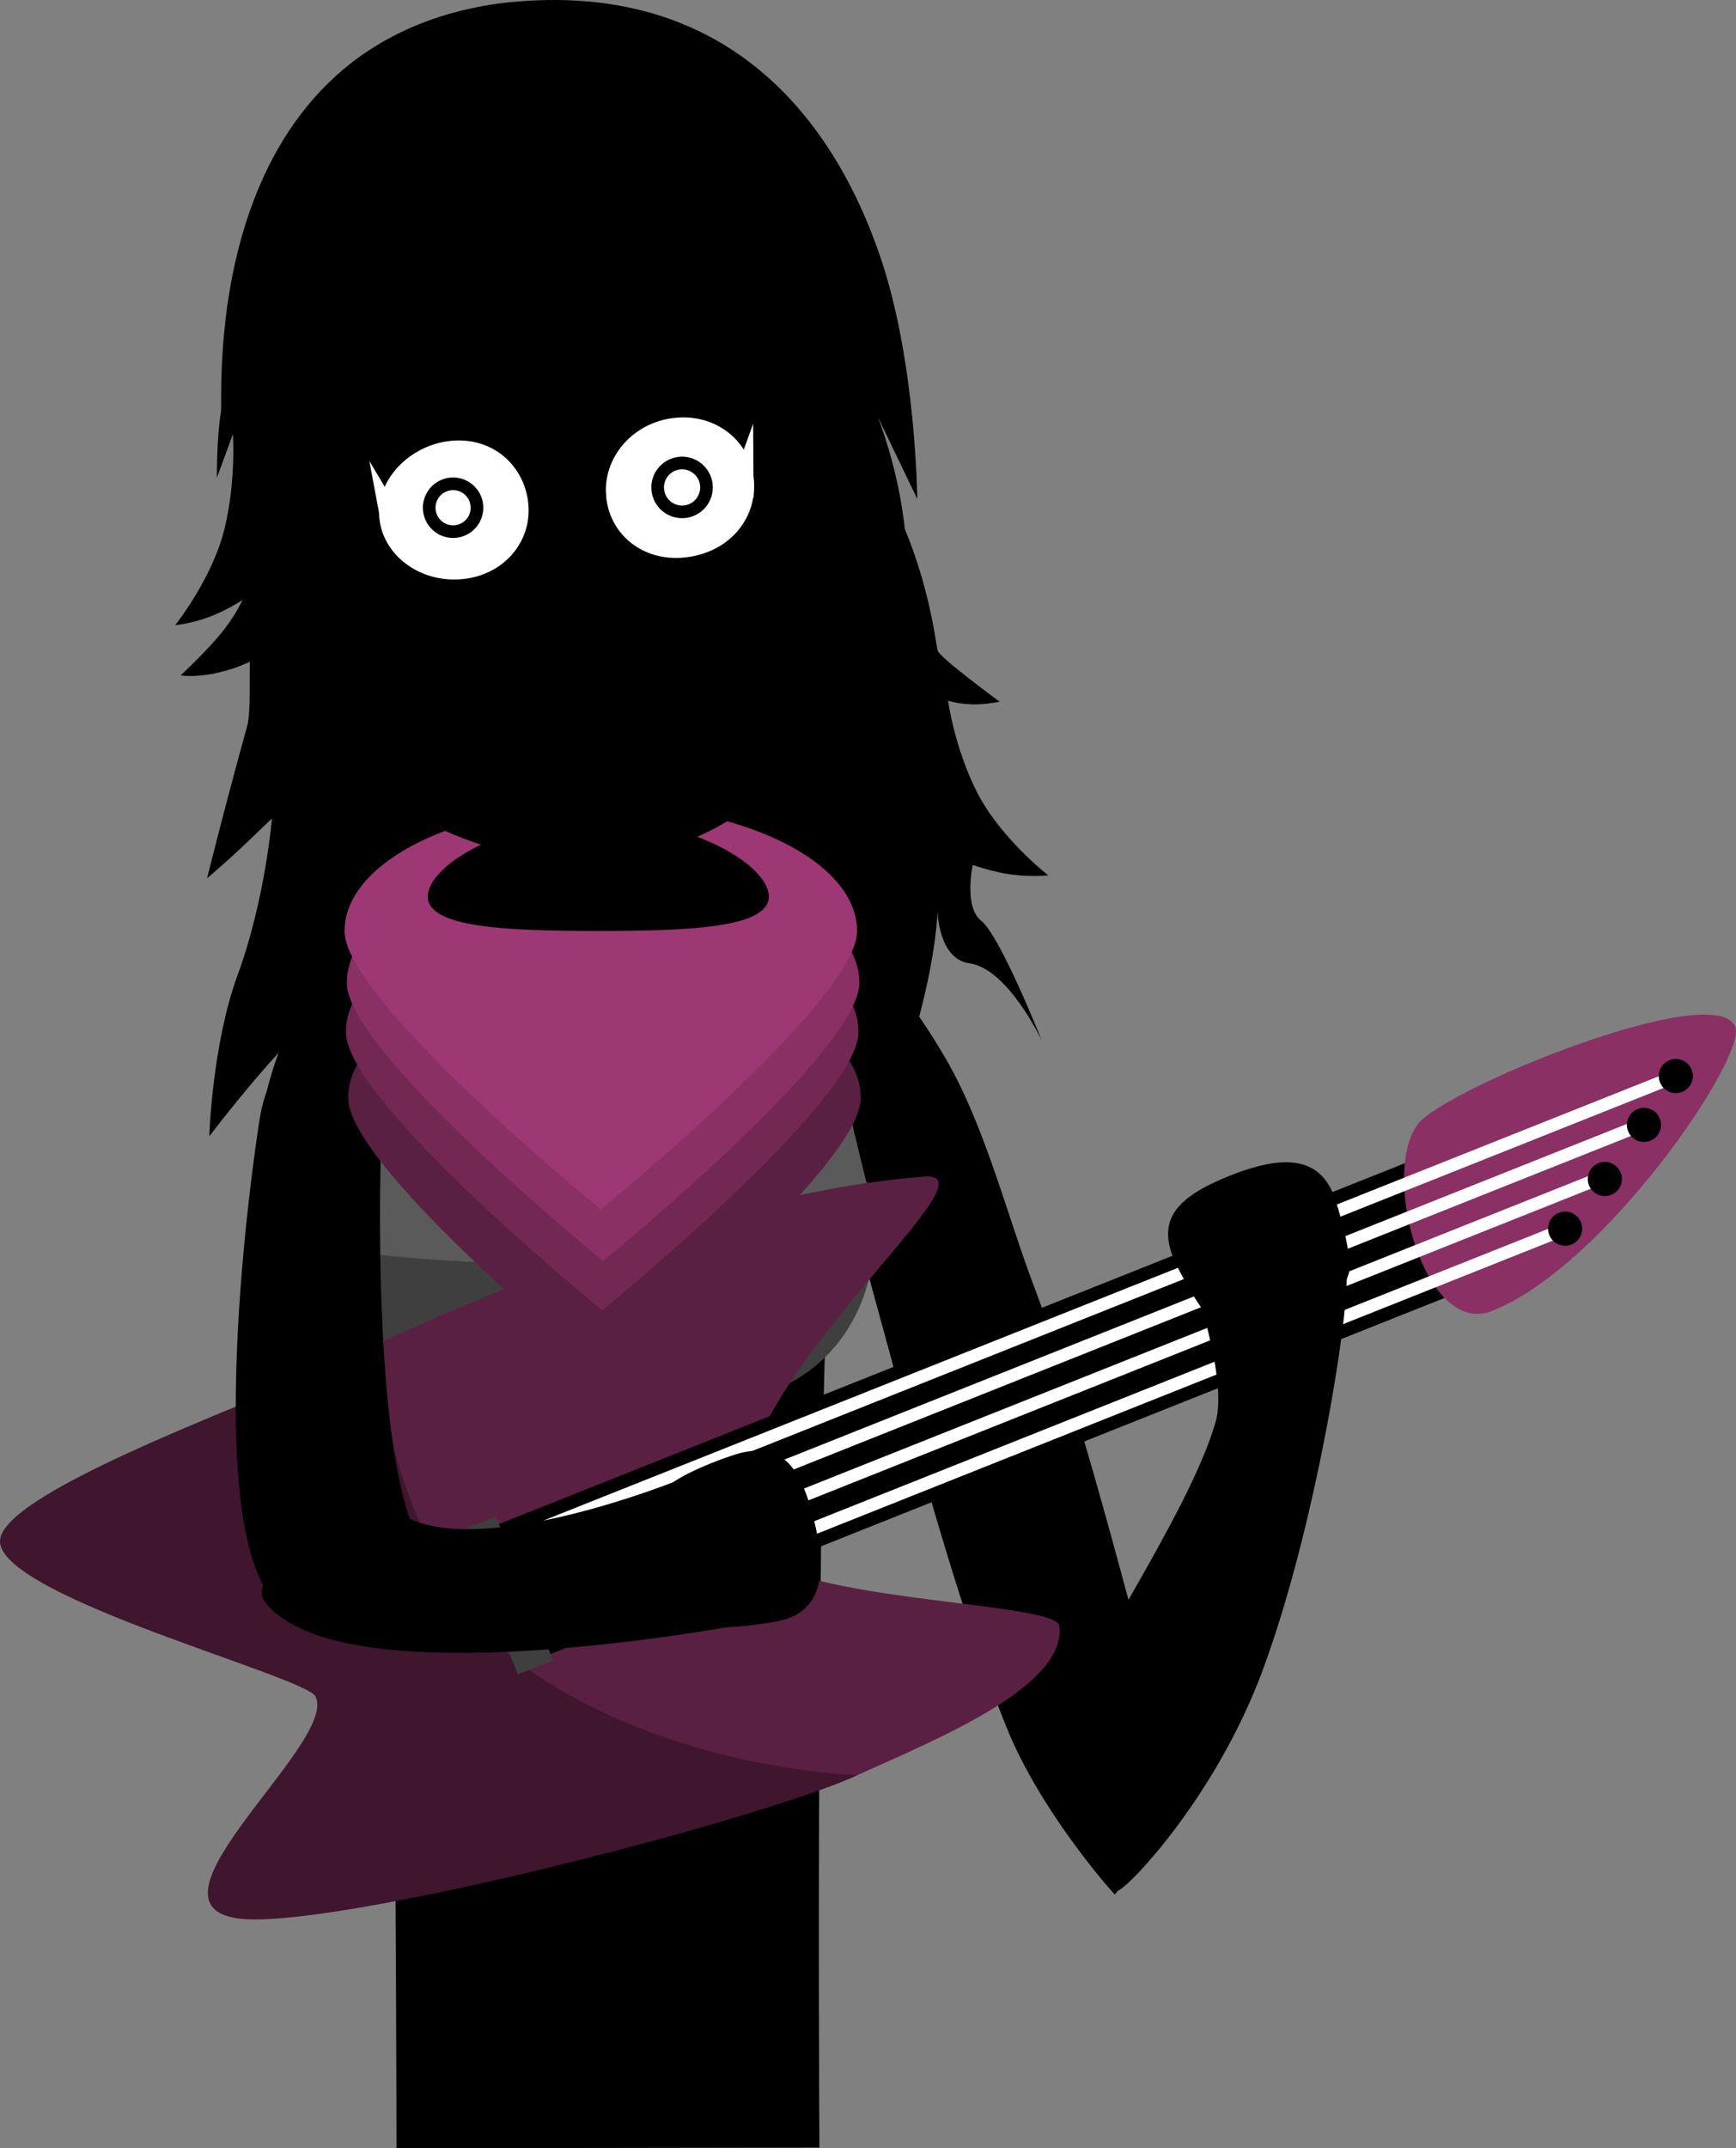 <svg version="1.1" xmlns="http://www.w3.org/2000/svg" xmlns:xlink="http://www.w3.org/1999/xlink" width="206.132" height="254.892" viewBox="0,0,206.132,254.892"><rect x="0" y="0" width="206.132" height="254.892" fill="#808080" stroke="none"/><g transform="translate(-168.442,-50.608)"><g data-paper-data="{&quot;isPaintingLayer&quot;:true}" fill-rule="nonzero" stroke-linejoin="miter" stroke-miterlimit="10" stroke-dasharray="" stroke-dashoffset="0" style="mix-blend-mode: normal"><path d="M287.133,133.868c0,0 -1.183,0.256 -2.513,0.307c-2.098,0.081 -3.608,-0.429 -3.608,-0.429c0,0 0.725,5.4 3.344,10.671c2.774,5.583 8.557,10.052 8.557,10.052c0,0 -1.917,0.223 -4.322,-0.09c-2.305,-0.299 -4.648,-1.149 -4.648,-1.149c0,0 -1.071,4.975 0.98,6.602c2.303,1.827 7.207,14.215 7.207,14.215c0,0 -4.01,-8.52 -8.605,-9.151c-3.667,-0.503 -3.763,-6.183 -3.763,-6.183c0,0 -0.074,4.629 -2.179,12.532c-1.766,6.63 -5.554,10.329 -5.554,10.329l-0.394,-2.628c0,0 -9.277,11.428 -26.519,13.456c-18.296,2.027 -26.899,-8.165 -26.899,-8.165l0.281,3.695c0,0 -2.619,-1.518 -3.939,-2.523c-1.321,-1.005 -2.628,-3.08 -2.628,-3.08c0,0 -1.538,-12.241 -4.535,-11.743c-3.202,0.531 -14.101,14.836 -14.101,14.836c0,0 0.336,-10.891 3.345,-19.078c3.306,-8.995 4.091,-18.625 4.091,-18.625c0,0 -2.511,2.407 -3.704,3.543c-1.28,1.218 -4,3.562 -4,3.562c0,0 2.047,-8.272 4.741,-17.979c1.965,-7.08 -7.695,-42.54 39.67,-46.489c38.412,-2.539 41.752,35.22 42.341,37.442c0.224,0.847 7.357,6.067 7.357,6.067z" data-paper-data="{&quot;index&quot;:null}" fill="#000000" stroke="none" stroke-width="1.5" stroke-linecap="butt"/><path d="M200.237,186.38c-0.055,-8.153 8.187,-36.761 40.202,-36.921c13.721,-0.068 28.465,8.55 39.343,27.096c4.675,7.97 7.23,18.434 10.567,27.206c6.782,17.83 17.427,61.498 17.427,61.498l-6.997,8.596c0,0 -7.98,-9.041 -11.836,-18.531c-9.727,-23.935 -19.402,-68.844 -21.472,-68.883c-3.434,-0.065 -2.74,117.986 -2.74,117.986l-48.214,0.072c0,0 -0.026,-118.152 -3.191,-118.168c-3.111,-0.015 -12.931,23.677 -13.089,0.049z" fill="#000000" stroke="#000000" stroke-width="2" stroke-linecap="butt"/><g stroke="none" stroke-width="0" stroke-linecap="butt"><g fill="#5a5a5a"><g><path d="M209.664,197.161c0,-10.513 7.791,-19.036 17.401,-19.036c9.61,0 29.259,8.523 29.259,19.036c0,10.513 -19.648,19.036 -29.259,19.036c-9.61,0 -17.401,-8.523 -17.401,-19.036z"/><path d="M254.585,216.317c-9.61,0 -29.259,-8.523 -29.259,-19.036c0,-10.513 19.648,-19.036 29.259,-19.036c9.61,0 17.401,8.523 17.401,19.036c0,10.513 -7.791,19.036 -17.401,19.036z" data-paper-data="{&quot;index&quot;:null}"/></g><path d="M209.804,197.341c0,0 -0.371,-2.619 0.114,-4.913c1.132,-5.356 7.745,-26.799 7.745,-26.799h47.618c0,0 4.921,20.904 6.343,26.478c0.683,2.677 0.592,5.944 0.592,5.944z"/></g><g fill="#3f3f3f"><g><path d="M256.525,197.363c0,10.513 -19.648,19.036 -29.259,19.036c-9.063,0 -16.508,-7.58 -17.326,-17.261c0.68,-0.011 12.817,1.714 24.66,1.232c11.073,-0.451 21.925,-3.115 21.925,-3.007z"/><path d="M254.787,216.519c-8.863,0 -25.981,-4.426 -28.634,-13.8c6.879,0.547 13.519,-1.886 20.021,-3.331c6.71,-1.491 23.123,-7.021 24.99,-8.355c0.663,2.014 1.024,4.186 1.024,6.45c0,10.513 -7.791,19.036 -17.401,19.036z" data-paper-data="{&quot;index&quot;:null}"/></g><path d="M271.826,192.309c0.683,2.677 0.592,5.944 0.592,5.944l-20.644,-0.235c4.691,-1.245 17.738,-5.758 19.68,-7.195c0.141,0.571 0.267,1.071 0.373,1.487z"/></g></g><g stroke="none" stroke-width="0" stroke-linecap="butt"><path d="" fill="#3f3f3f"/><path d="" fill="#2a2a2a"/></g><g data-paper-data="{&quot;index&quot;:null}" stroke="none" stroke-width="0" stroke-linecap="butt"><path d="" fill="#3f3f3f"/><path d="" fill="#2a2a2a"/></g><g><g stroke="none" stroke-linecap="butt"><path d="M195.443,218.877c21.079,-11.062 54.934,-26.541 82.78,-28.665c9.663,-0.737 -25.806,26.158 -21.376,42.246c-0.095,8.369 36.994,7.854 37.383,11.073c0.869,7.2 -14.53,13.42 -23.991,17.703c-4.964,2.248 -12.05,4.258 -19.869,6.008c-0.366,0.082 -14.994,-6.744 -27.037,-17.249c-15.182,-13.244 -28.41,-30.843 -27.889,-31.116z" fill="#5a2042" stroke-width="NaN"/><path d="M168.45,233.656c-0.63,-6.222 34.984,-18.337 44.359,-23.139c0.064,-0.033 2.542,27.557 19.063,38.642c17.524,11.759 38.55,11.992 38.367,12.075c-12.486,5.653 -63.074,18.512 -73.591,16.99c-12.358,-1.789 11.956,-20.936 9.259,-26.301c-0.874,-2.334 -36.786,-11.643 -37.456,-18.268z" fill="#3f162e" stroke-width="NaN"/></g><path d="M226.165,232.047l135.439,-53.912l-15.017,23.838l-114.285,45.491z" fill="#000000" stroke="none" stroke-width="0" stroke-linecap="butt"/><path d="M336.84,183.944c3.269,-4.184 35.341,-17.301 37.653,-11.492c1.39,3.493 -15.348,28.312 -28.852,33.688c-8.088,3.219 -13.35,-16.374 -8.8,-22.196z" data-paper-data="{&quot;index&quot;:null}" fill="#8a3065" stroke="none" stroke-width="0" stroke-linecap="butt"/><path d="M367.3,178.36l-139.472,55.517" fill="none" stroke="#ffffff" stroke-width="1.5" stroke-linecap="round"/><path d="M228.359,237.819l135.17,-53.805" fill="none" stroke="#ffffff" stroke-width="1.5" stroke-linecap="round"/><path d="M229.857,241.584l129.075,-51.378" fill="none" stroke="#ffffff" stroke-width="1.5" stroke-linecap="round"/><path d="M230.28,245.777l124.055,-49.38" fill="none" stroke="#ffffff" stroke-width="1.5" stroke-linecap="round"/><path d="M223.14,232.213l4.191,-1.668l6.793,17.067l-4.191,1.668z" fill="#3f3f3f" stroke="none" stroke-width="0" stroke-linecap="butt"/><path d="M366.679,176.399c1.04,-0.414 2.218,0.093 2.632,1.133c0.414,1.04 -0.093,2.218 -1.133,2.632c-1.04,0.414 -2.218,-0.093 -2.632,-1.133c-0.414,-1.04 0.093,-2.218 1.133,-2.632z" fill="#000000" stroke="none" stroke-width="0.5" stroke-linecap="butt"/><path d="M362.895,182.197c1.04,-0.414 2.218,0.093 2.632,1.133c0.414,1.04 -0.093,2.218 -1.133,2.632c-1.04,0.414 -2.218,-0.093 -2.632,-1.133c-0.414,-1.04 0.093,-2.218 1.133,-2.632z" fill="#000000" stroke="none" stroke-width="0.5" stroke-linecap="butt"/><path d="M358.25,188.615c1.04,-0.414 2.218,0.093 2.632,1.133c0.414,1.04 -0.093,2.218 -1.133,2.632c-1.04,0.414 -2.218,-0.093 -2.632,-1.133c-0.414,-1.04 0.093,-2.218 1.133,-2.632z" fill="#000000" stroke="none" stroke-width="0.5" stroke-linecap="butt"/><path d="M353.535,194.507c1.04,-0.414 2.218,0.093 2.632,1.133c0.414,1.04 -0.093,2.218 -1.133,2.632c-1.04,0.414 -2.218,-0.093 -2.632,-1.133c-0.414,-1.04 0.093,-2.218 1.133,-2.632z" fill="#000000" stroke="none" stroke-width="0.5" stroke-linecap="butt"/></g><path d="M201.781,239.951c-7.22,-7.952 -3.74,-41.801 -1.61,-55.836c0.625,-4.116 1.499,-4.699 1.499,-4.699l11.041,6.076c0,0 -1.618,42.112 5.837,50.136c0.177,0.191 -14.601,6.708 -16.766,4.323z" fill="#000000" stroke="#000000" stroke-width="2" stroke-linecap="butt"/><g stroke="none" stroke-width="0" stroke-linecap="butt"><g><path d="M209.786,180.887c0,-8.274 13.624,-14.981 30.43,-14.981c16.806,0 30.43,6.707 30.43,14.981c0,8.274 -30.43,33.004 -30.43,33.004c0,0 -30.43,-24.731 -30.43,-33.004z" fill="#5a2042"/><path d="M209.516,173.065c0,-8.274 13.624,-14.981 30.43,-14.981c16.806,0 30.43,6.707 30.43,14.981c0,8.274 -30.43,33.004 -30.43,33.004c0,0 -30.43,-24.731 -30.43,-33.004z" fill="#732854"/><path d="M209.624,167.218c0,-8.274 13.624,-14.981 30.43,-14.981c16.806,0 30.43,6.707 30.43,14.981c0,8.274 -30.43,33.004 -30.43,33.004c0,0 -30.43,-24.731 -30.43,-33.004z" fill="#8a3065"/><path d="M209.354,161.089c0,-8.274 13.624,-14.981 30.43,-14.981c16.806,0 30.43,6.707 30.43,14.981c0,8.274 -30.43,33.004 -30.43,33.004c0,0 -30.43,-24.731 -30.43,-33.004z" fill="#9e3874"/></g><path d="M259.733,156.975c0,3.663 -9.066,4.093 -20.25,4.093c-11.184,0 -20.25,-0.429 -20.25,-4.093c0,-3.663 9.066,-9.174 20.25,-9.174c11.184,0 20.25,5.51 20.25,9.174z" fill="#000000"/></g><path d="M227.584,51.029c26.058,-3.218 39.477,12.504 45.456,30.263c4.187,12.438 4.318,28.51 4.318,28.51l-4.726,-9.81c0,0 4.133,9.978 3.419,20.453c-0.585,9.591 -5.499,17.881 -5.499,17.881l-1.389,-2.217c0,0 -0.793,2.291 -1.808,3.536c-1.015,1.245 -3.123,3.249 -3.123,3.249l-0.47,-3.675c0,0 -5.897,11.682 -23.112,13.304c-16.247,1.413 -27.026,-7.954 -27.026,-7.954l0.156,2.653c0,0 -4.211,-2.877 -7.141,-9.025c-3.493,-7.327 -4.474,-11.848 -4.474,-11.848c0,0 -2.133,2.128 -5.404,3.344c-4.098,1.524 -6.875,1.054 -6.875,1.054c0,0 3.311,-3.072 5.067,-5.316c1.564,-1.999 2.288,-3.63 2.288,-3.63c0,0 -1.986,1.294 -4.045,2.042c-2.149,0.78 -3.955,0.94 -3.955,0.94c0,0 4.434,-5.519 5.882,-11.536c1.368,-5.681 0.969,-11.115 0.969,-11.115l-1.89,5.149c0,0 -0.068,-4.517 0.481,-7.841c0.274,-1.657 -2.901,-43.322 32.902,-48.409z" fill="#000000" stroke="none" stroke-width="1.5" stroke-linecap="butt"/><path d="M212.782,112.064c-0.429,-4.874 3.9,-9.384 9.252,-9.856c5.353,-0.472 9.414,3.303 9.844,8.177c0.429,4.874 -3.203,9.17 -8.556,9.642c-5.353,0.472 -10.111,-3.089 -10.54,-7.963z" fill="#ffffff" stroke="#000000" stroke-width="1.4" stroke-linecap="butt"/><path d="M239.697,109.299c-0.297,-4.883 3.524,-9.267 8.814,-9.811c5.29,-0.544 9.631,2.997 10.131,7.864c0.5,4.867 -2.938,9.421 -8.714,10.085c-5.494,0.632 -9.921,-3.039 -10.231,-8.139z" fill="#ffffff" stroke="#000000" stroke-width="1.4" stroke-linecap="butt"/><path d="M219.416,111.099c-0.138,-1.562 1.017,-2.939 2.578,-3.076c1.561,-0.138 2.939,1.017 3.076,2.578c0.138,1.562 -1.017,2.939 -2.578,3.076c-1.561,0.138 -2.939,-1.017 -3.076,-2.578z" fill="none" stroke="#000000" stroke-width="1.5" stroke-linecap="butt"/><path d="M246.546,108.739c-0.164,-1.593 0.995,-3.017 2.588,-3.181c1.593,-0.164 3.017,0.995 3.181,2.588c0.164,1.593 -0.995,3.017 -2.588,3.181c-1.593,0.164 -3.017,-0.995 -3.181,-2.588z" fill="none" stroke="#000000" stroke-width="1.5" stroke-linecap="butt"/><g fill="#000000" stroke="#000000" stroke-linecap="butt"><path d="M261.243,242.861c-1.626,0.407 -8.05,1.319 -9.624,0.503c-2.945,-1.525 -4.924,-2.409 -6.014,-6.759c-1.063,-4.245 0.103,-6.559 1.878,-9.295c1.016,-1.567 7.159,-3.868 8.859,-4.294c4.669,-1.169 7.058,1.164 8.73,7.839c1.672,6.676 0.839,10.836 -3.83,12.006z" stroke-width="0"/><path d="M255.477,242.535c0,0 -46.299,8.637 -54.83,-2.533c-1.565,-2.049 11.29,-12.832 13.045,-10.588c7.405,9.469 36.49,-2.572 36.49,-2.572z" stroke-width="2"/></g><path d="M213.916,113.955l-1.616,-8.653l3.63,6.094l1.39,2.306z" fill="#ffffff" stroke="#000000" stroke-width="0" stroke-linecap="butt"/><path d="M254.533,110.076l0.928,-2.527l2.411,-6.671l0.051,8.802z" data-paper-data="{&quot;index&quot;:null}" fill="#ffffff" stroke="#000000" stroke-width="0" stroke-linecap="butt"/><g fill="#000000" stroke="#000000" stroke-width="0" stroke-linecap="butt"><path d="M301.153,274.92c-3.128,-0.75 -7.23,-13.054 -6.552,-19.083c0.544,-4.841 15.037,-25.385 18.195,-36.552c1.48,-5.232 -2.865,-17.239 -2.865,-17.239c0,0 17.366,-2.938 18.302,-0.681c0.849,2.047 -3.112,29.172 -9.844,47.375c-5.706,15.428 -16.487,26.359 -17.237,26.18z"/><path d="M326.761,192.309c0.626,1.555 2.407,7.794 1.814,9.465c-1.108,3.126 -1.713,5.207 -5.874,6.881c-4.059,1.633 -6.512,0.794 -9.465,-0.59c-1.691,-0.792 -4.811,-6.563 -5.465,-8.189c-1.797,-4.465 0.188,-7.151 6.572,-9.72c6.384,-2.569 10.62,-2.312 12.417,2.153z"/></g></g></g></svg>